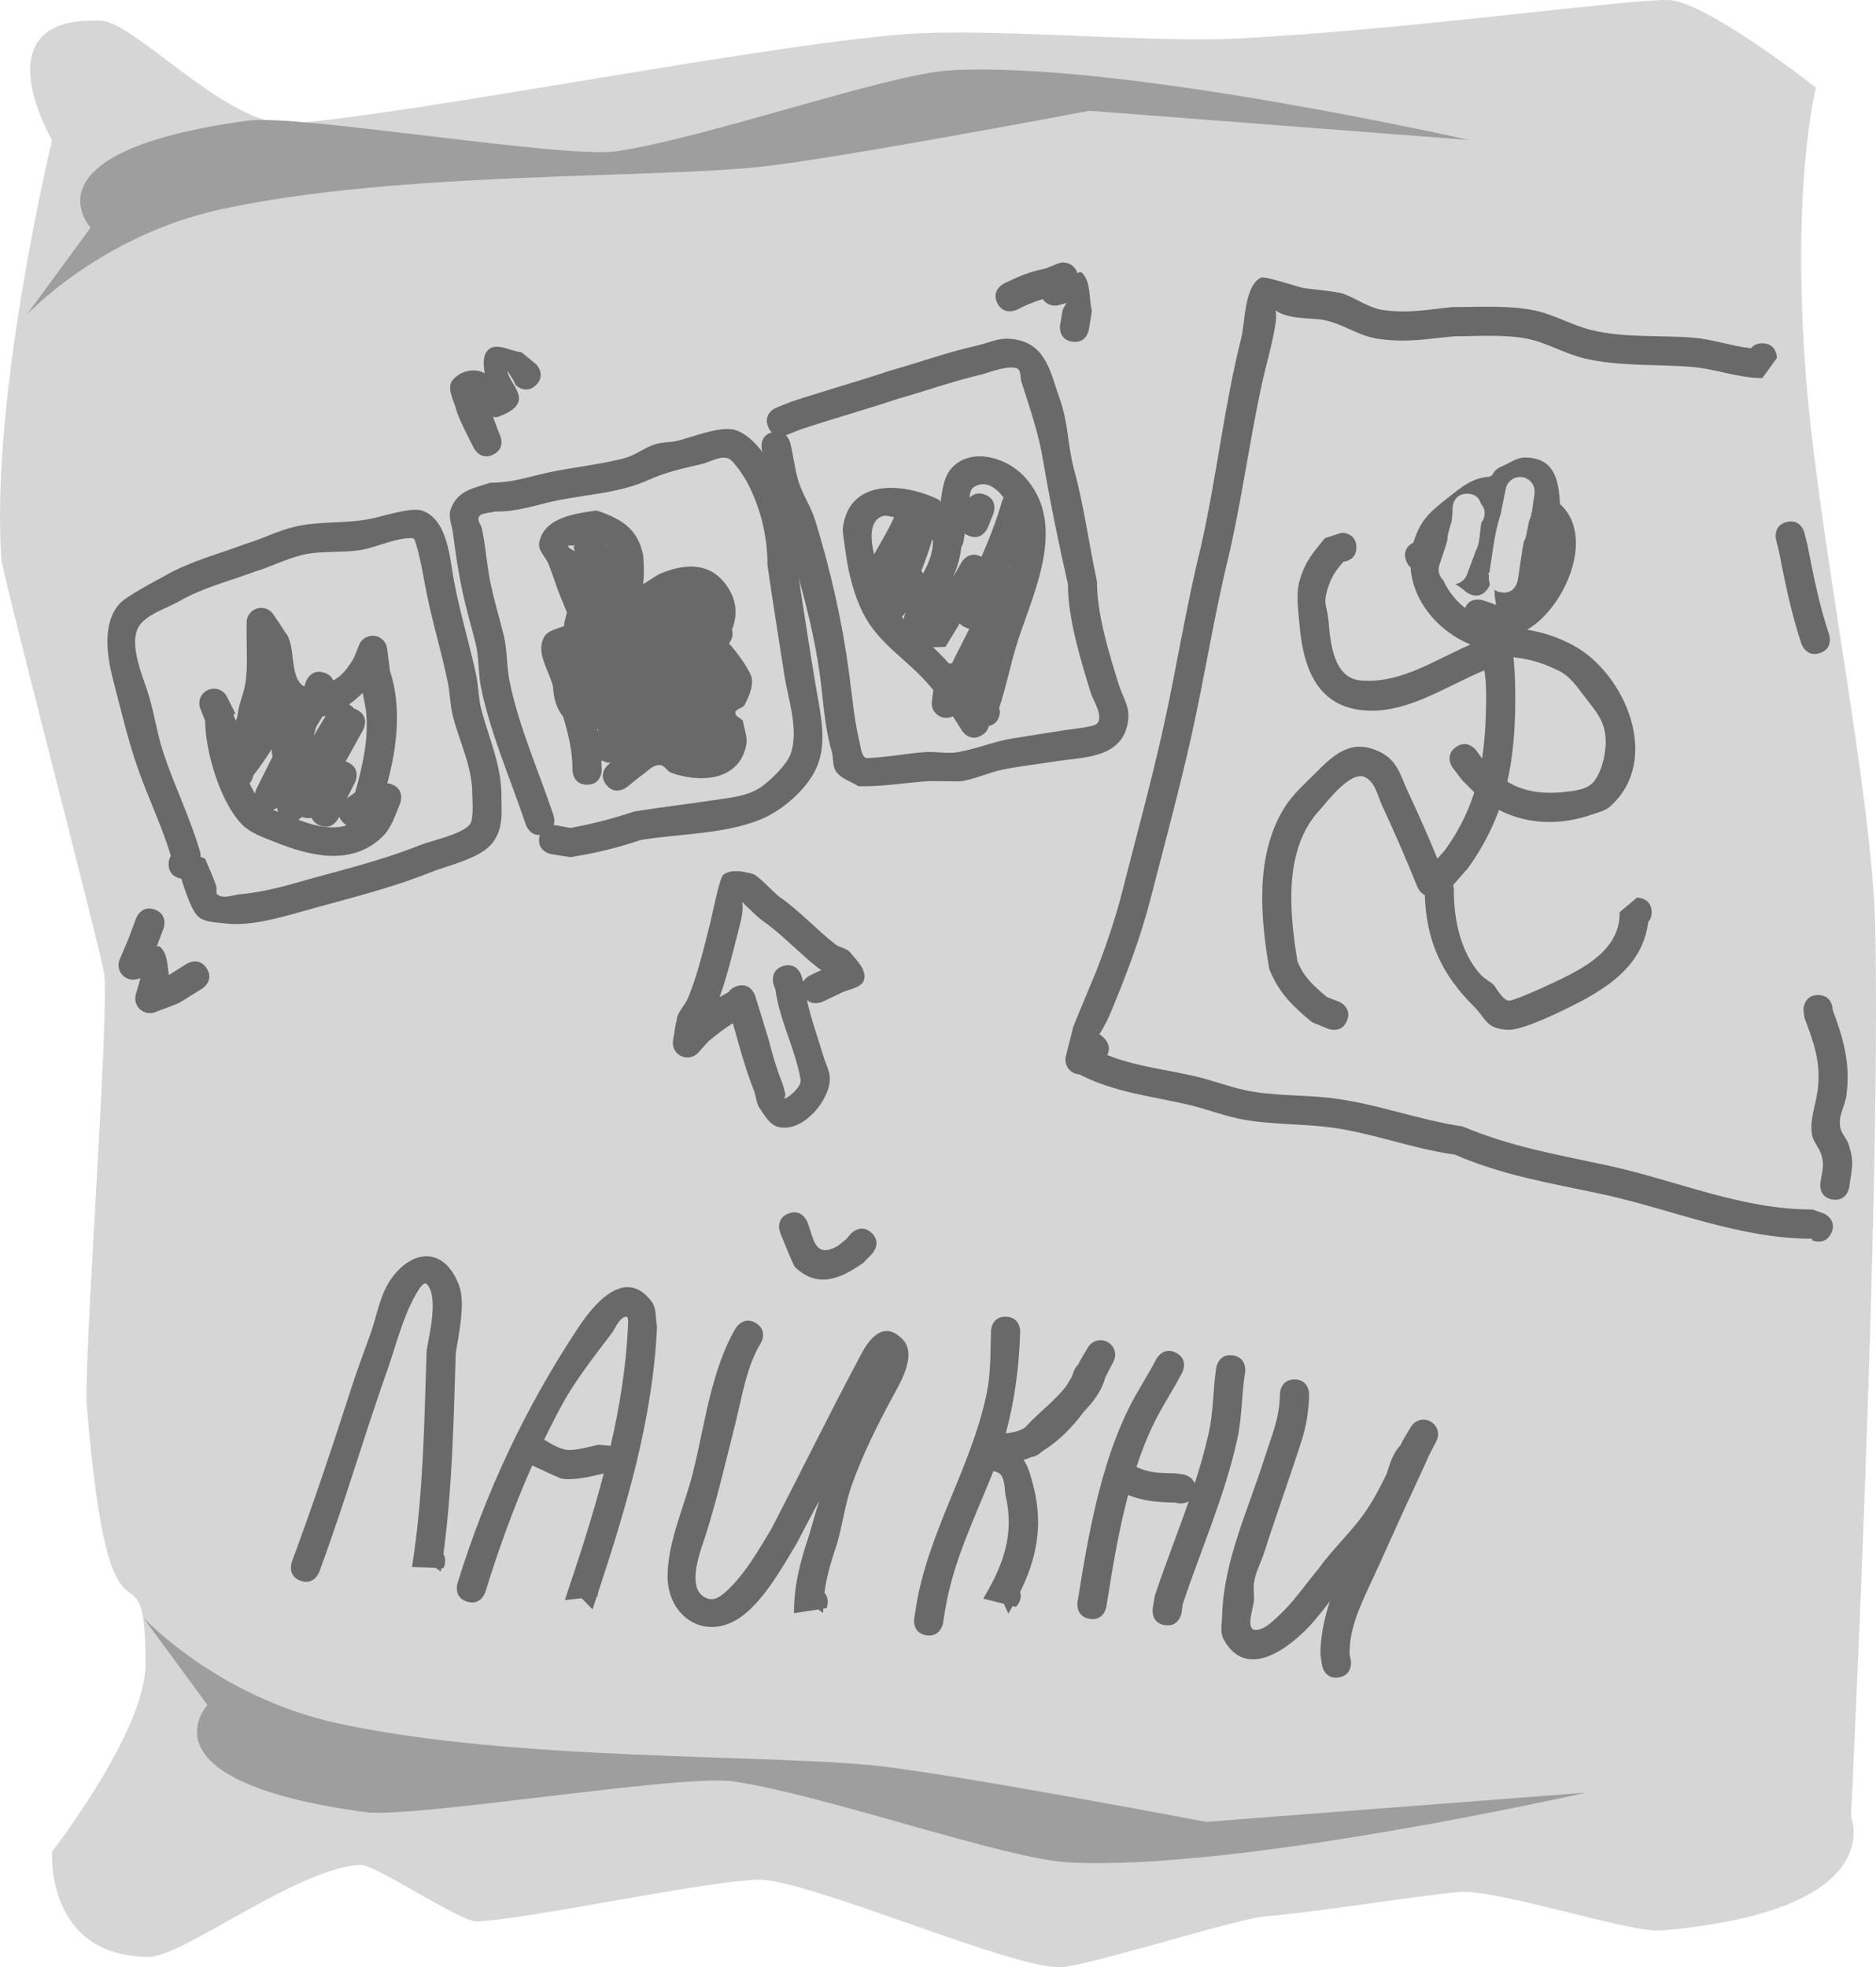 <?xml version="1.0" encoding="UTF-8"?>
<svg xmlns="http://www.w3.org/2000/svg" xmlns:xlink="http://www.w3.org/1999/xlink" version="1.1" width="321.2" height="336.779" viewBox="0,0,321.2,336.779">
  <g transform="translate(-79.4,-11.61)">
    <g stroke="none" stroke-miterlimit="10">
      <path d="M88.316,328.61c0,0 16,-20.599 16,-32.1c0,-24.148 -6.064,4.502 -10.049,-44.192c-0.595,-7.274 3.744,-65.158 3.013,-73.753c-0.237,-2.787 -17.452,-68.538 -17.642,-71.245c-1.946,-27.783 8.678,-71.709 8.678,-71.709c0,0 -12.603,-21.46 8.424,-20.447c5.868,0.283 21.733,18.213 32.251,17.572c19.887,-1.212 85.771,-14.424 107.916,-15.431c14.924,-0.678 40.541,1.62 54.15,0.914c29.893,-1.552 65.36,-6.608 73.859,-6.608c6.344,0 25.4,15 25.4,15c0,0 -4.304,16.557 -1.677,49.843c2.209,27.992 11.37,71.036 11.839,94.147c0.972,47.931 -4.162,152.01 -4.162,152.01c0,0 6.875,16.109 -32.521,19.497c-5.197,0.447 -28.007,-7.084 -34.502,-6.594c-5.418,0.408 -27.162,3.803 -33.243,4.176c-4.592,0.282 -30.282,8.516 -35.064,8.695c-8.428,0.316 -43.809,-15.345 -52.031,-14.981c-9.933,0.44 -39.344,6.83 -47.963,7.151c-2.724,0.102 -17.356,-9.792 -19.885,-9.681c-10.697,0.47 -30.352,15.737 -36.191,15.737c-17.793,0 -16.6,-18 -16.6,-18z" fill="#d6d6d6" stroke-width="0"></path>
      <path d="M114.916,303.51l-11,-15c0,0 12.576,13.591 33.196,18.104c30.259,6.621 74.382,5.225 93.094,7.372c14.129,1.621 55.71,9.524 55.71,9.524l65,-5c0,0 -60.016,13.579 -88.765,11.923c-10.777,-0.621 -41.279,-11.44 -57.095,-13.846c-8.902,-1.354 -54.713,6.391 -63.184,5.243c-39.111,-5.3 -26.957,-18.321 -26.957,-18.321z" fill="#9e9e9e" stroke-width="0"></path>
      <path d="M121.872,32.253c8.47,-1.148 54.282,6.597 63.184,5.243c15.815,-2.406 46.318,-13.225 57.095,-13.846c28.749,-1.656 88.765,11.923 88.765,11.923l-65,-5c0,0 -41.582,7.903 -55.71,9.524c-18.712,2.147 -62.834,0.751 -93.094,7.372c-20.621,4.512 -33.196,18.104 -33.196,18.104l11,-15c0,0 -12.154,-13.021 26.957,-18.321z" fill="#9e9e9e" stroke-width="0"></path>
      <path d="M110.428,162.023c-0.688,-0.106 -2.15,-0.556 -2.15,-2.467c0,-0.612 0.15,-1.074 0.376,-1.423c-1.616,-5.412 -4.18,-10.526 -5.967,-15.899c-1.489,-4.477 -2.663,-9.379 -3.855,-13.959c-1.029,-3.955 -2.065,-9.664 0.945,-13.21c1.186,-1.398 6.51,-4.12 7.843,-4.881c4.388,-2.504 9.096,-3.683 13.803,-5.449c2.799,-0.838 5.431,-2.211 8.267,-2.909c4.392,-1.081 9.02,-0.504 13.48,-1.461c1.794,-0.385 6.668,-1.954 8.452,-1.355c4.449,1.493 4.796,8.238 5.481,11.924c1.024,5.506 2.635,10.712 3.805,16.165c0.431,2.007 0.395,4.106 0.928,6.089c1.313,4.886 3.365,9.328 3.416,14.448c-0.022,2.877 0.429,5.708 -1.504,8.24c-2.083,2.73 -7.577,3.856 -10.555,5.047c-7.306,2.922 -14.655,4.617 -22.167,6.756c-3.972,1.131 -9.122,2.568 -13.303,1.999c-1.435,-0.195 -3.062,-0.155 -4.222,-1.021c-1.252,-0.934 -2.309,-4.317 -3.074,-6.633zM113.748,158.3l0.782,0.328c0.636,1.589 1.404,3.132 1.907,4.768c0.135,0.44 -0.165,1.086 0.2,1.365c1.046,0.799 2.637,0.049 3.948,-0.067c2.984,-0.264 6.181,-0.995 9.044,-1.816c7.361,-2.11 14.545,-3.732 21.702,-6.595c1.882,-0.753 7.108,-1.804 8.518,-3.536c0.737,-0.905 0.407,-4.804 0.404,-5.111c0.06,-4.606 -2.095,-8.81 -3.26,-13.209c-0.545,-2.057 -0.534,-4.228 -0.979,-6.309c-1.172,-5.479 -2.798,-10.725 -3.824,-16.26c-0.456,-2.463 -0.883,-4.944 -1.626,-7.336c-0.092,-0.296 -0.214,-0.742 -0.522,-0.767c-2.574,-0.208 -6.176,1.565 -8.812,2.002c-3.369,0.558 -6.964,0.065 -10.264,0.905c-2.722,0.693 -5.254,2.004 -7.945,2.813c-4.389,1.645 -8.82,2.706 -12.9,5.041c-2.154,1.233 -4.73,1.923 -6.462,3.702c-2.592,2.663 -0.019,8.683 0.907,11.462c1.2,3.599 1.66,7.375 2.858,10.96c1.897,5.675 4.576,11.061 6.233,16.801c0,0 0.106,0.37 0.089,0.861z" fill="#696969" stroke-width="0.5"></path>
      <g fill="#696969" stroke-width="0.5">
        <path d="M228.615,222.668c1.837,1.696 0.141,3.533 0.141,3.533l-1.534,1.591c-3.721,2.621 -7.734,4.55 -11.699,0.742c-0.342,-0.329 -2.231,-5.121 -2.546,-5.904c0,0 -0.934,-2.319 1.385,-3.253c2.319,-0.934 3.253,1.385 3.253,1.385c1.09,2.706 1.154,6.239 4.896,4.329c0.661,-0.337 1.182,-0.896 1.774,-1.343l0.798,-0.936c0,0 1.696,-1.837 3.533,-0.141z"></path>
        <g>
          <path d="M154.006,280.033l-4.069,-0.156c1.952,-12.179 2.092,-24.766 2.515,-37.102c0.402,-2.524 2.082,-9.042 0.059,-11.293c-0.582,-0.648 -1.494,1.008 -1.929,1.763c-2.191,3.8 -3.419,8.826 -4.866,12.925c-4.052,11.469 -7.441,23.177 -11.663,34.58c0,0 -0.869,2.344 -3.213,1.476c-2.344,-0.869 -1.476,-3.213 -1.476,-3.213c3.621,-9.769 6.959,-19.741 10.154,-29.663c0.999,-3.101 2.138,-6.155 3.254,-9.215c1.141,-3.13 1.652,-6.912 3.657,-9.673c3.794,-5.224 9.253,-5.286 11.631,1.398c1.039,2.921 -0.16,8.429 -0.629,11.393c-0.363,11.435 -0.582,23.057 -2.115,34.403c0.682,1.128 0.005,2.431 0.005,2.431l-0.353,-0.014c-0.03,0.197 -0.061,0.394 -0.092,0.591z"></path>
          <path d="M175.587,264.754c-0.265,-0.041 -3.091,-1.343 -5.064,-2.261c-3.129,7.049 -5.775,14.383 -8.022,21.668c0,0 -0.737,2.389 -3.126,1.652c-2.389,-0.737 -1.652,-3.126 -1.652,-3.126c4.84,-15.675 11.678,-30.196 20.672,-43.768c2.543,-3.837 7.942,-10.626 12.577,-4.476c0.87,1.154 0.616,2.825 0.924,4.237c-0.687,15.678 -5.201,30.737 -10.084,45.547c-0.038,0.412 -0.144,0.701 -0.144,0.701l-0.09,0.01c-0.242,0.732 -0.485,1.463 -0.728,2.194l-1.871,-1.905l-2.871,0.32c2.397,-7.141 4.762,-14.36 6.673,-21.681c-2.238,0.51 -4.984,1.232 -7.195,0.888zM176.453,259.829c1.149,0.188 4.195,-0.603 5.435,-0.888l2.058,0.195c1.528,-6.629 2.617,-13.344 2.959,-20.163c-0.024,-0.661 0.247,-2.099 -0.396,-1.945c-1.146,0.273 -1.804,2.057 -2.271,2.68c-2.862,3.819 -6.204,7.999 -8.51,12.215c-1.101,2.013 -2.154,4.068 -3.162,6.156c1.244,0.749 2.479,1.52 3.887,1.75z"></path>
          <path d="M219.482,287.148l-4.138,0.631c-0.024,-4.806 1.092,-8.886 2.603,-13.404c0.577,-1.983 1.142,-3.937 1.722,-5.867c-1.283,2.405 -2.555,4.819 -3.82,7.253c-2.418,4.04 -5.483,9.542 -9.272,12.434c-6.161,4.701 -13.047,0.348 -12.88,-7.037c0.131,-5.819 2.918,-11.788 4.326,-17.368c2.043,-8.093 3.081,-17.557 7.351,-24.816c0,0 1.281,-2.147 3.428,-0.866c2.147,1.281 0.866,3.428 0.866,3.428c-2.497,4.111 -3.2,9.161 -4.368,13.779c-1.6,6.326 -3.067,12.697 -5.016,18.928c-0.739,2.364 -3.473,8.859 -0.344,10.75c1.457,0.881 2.541,0.15 3.591,-0.763c3.197,-2.782 5.8,-7.284 7.951,-10.904c4.91,-9.451 9.608,-19.051 14.615,-28.457c0.951,-1.786 3.707,-8.213 7.846,-3.965c2.471,2.536 -0.278,7.219 -1.514,9.486c-2.686,4.929 -5.25,10.046 -7.151,15.346c-1.181,3.293 -1.588,6.76 -2.559,10.127c-0.969,2.901 -1.8,5.566 -2.171,8.432c1.02,1.096 0.365,2.635 0.365,2.635l-0.568,0.087c-0.004,0.239 -0.005,0.48 -0.003,0.724z"></path>
          <path d="M251.278,286.183l-3.527,-0.892c3.482,-5.837 5.382,-11.096 3.797,-17.766c-0.179,-0.753 -0.015,-3.057 -1.125,-3.725c-0.289,-0.174 -0.613,-0.267 -0.946,-0.338c-0.113,0.293 -0.229,0.587 -0.347,0.881c-3.16,7.869 -6.625,14.798 -7.968,23.255l-0.299,1.884c0,0 -0.392,2.469 -2.861,2.077c-2.469,-0.392 -2.077,-2.861 -2.077,-2.861l0.299,-1.884c2.044,-12.877 9.332,-23.689 12.053,-36.368c0.802,-3.736 0.673,-7.222 0.797,-11.007c0,0 0.083,-2.499 2.581,-2.416c2.499,0.083 2.416,2.581 2.416,2.581c-0.202,6.079 -0.932,11.748 -2.471,17.396c0.962,-0.136 1.869,-0.297 2.252,-0.462c0.337,-0.145 0.668,-0.307 0.993,-0.483c2.239,-2.499 4.967,-4.429 7.048,-7.067c0.35,-0.541 0.68,-1.089 0.992,-1.636c0.309,-0.79 0.536,-1.642 1.131,-2.152c0.1,-0.206 0.197,-0.411 0.291,-0.614l0.117,-0.079l-0.054,-0.032l1.286,-2.155c0.499,-0.882 1.509,-1.406 2.569,-1.238c1.364,0.216 2.294,1.497 2.077,2.861c-0.047,0.293 -0.142,0.566 -0.278,0.812l-1.363,2.624l-0.01,-0.005c-0.004,0.015 -0.008,0.031 -0.012,0.046c-0.594,2.271 -1.995,4.144 -3.657,5.854c-1.954,2.661 -4.317,5.06 -7.049,6.741l-0.667,0.546c0,0 -0.545,0.396 -1.274,0.493c-0.094,0.043 -0.188,0.085 -0.283,0.126c-0.29,0.126 -0.655,0.24 -1.066,0.341c0.797,1.143 1.229,2.633 1.769,4.835c1.607,6.545 0.417,12.171 -2.359,17.822c0.474,1.386 -0.702,2.526 -0.702,2.526l-0.558,-0.141c-0.241,0.428 -0.49,0.857 -0.747,1.287z"></path>
          <path d="M278.831,289.833c-2.469,-0.392 -2.077,-2.861 -2.077,-2.861l0.397,-2.284c1.816,-5.41 3.908,-10.674 5.767,-16.035c-0.809,0.457 -1.74,0.309 -1.74,0.309l-0.589,-0.119c-3.197,-0.055 -5.43,-0.265 -8.036,-1.289c-1.606,6.062 -2.653,12.365 -3.576,18.183l-0.15,0.942c0,0 -0.392,2.469 -2.861,2.077c-2.469,-0.392 -2.077,-2.861 -2.077,-2.861l0.15,-0.942c1.682,-10.596 3.824,-22.536 8.619,-32.239c1.407,-2.847 3.253,-5.607 4.728,-8.447c0,0 1.153,-2.218 3.371,-1.066c2.218,1.153 1.066,3.371 1.066,3.371c-1.47,2.83 -3.295,5.569 -4.706,8.402c-1.221,2.454 -2.257,5.072 -3.149,7.783c2.25,1.013 3.864,1.047 6.699,1.085l1.295,0.18c0,0 1.53,0.243 1.99,1.55c0.914,-2.823 1.738,-5.684 2.399,-8.618c0.832,-3.693 0.705,-7.489 1.294,-11.225c0,0 0.392,-2.469 2.861,-2.077c2.469,0.392 2.077,2.861 2.077,2.861c-0.615,3.846 -0.506,7.715 -1.352,11.53c-2.172,9.793 -6.203,18.801 -9.338,28.228l-0.201,1.483c0,0 -0.392,2.469 -2.861,2.077z"></path>
          <path d="M308.628,298.778c-2.466,0.409 -2.875,-2.057 -2.875,-2.057l-0.28,-1.877c0.008,-3.023 0.636,-6.066 1.618,-9.082c-0.932,1.199 -1.862,2.401 -2.862,3.544c-3.411,3.899 -11.266,10.446 -15.322,2.951c-0.66,-1.22 -0.293,-2.767 -0.254,-4.153c0.26,-9.234 4.472,-18.079 7.23,-26.801c1.265,-3.999 2.626,-6.893 2.661,-11.07c0,0 0.039,-2.5 2.538,-2.461c2.5,0.039 2.461,2.538 2.461,2.538c-0.056,2.628 -0.439,5.283 -1.24,7.787c-2.065,6.457 -4.369,12.804 -6.437,19.259c-0.554,1.729 -1.479,3.363 -1.755,5.157c-0.16,1.043 0.057,2.114 -0.026,3.167c-0.127,1.598 -2.077,6.444 1.745,4.551c0.759,-0.376 1.386,-0.979 2.012,-1.549c0.925,-0.843 1.812,-1.732 2.631,-2.678c1.643,-1.899 3.101,-3.953 4.716,-5.876c2.348,-3.28 5.383,-6.051 7.697,-9.294c1.572,-2.203 2.787,-4.536 3.935,-6.909c0.552,-1.795 1.109,-3.585 2.345,-4.875c0.151,-0.302 0.304,-0.604 0.46,-0.906l0.067,-0.045l-0.031,-0.018l1.286,-2.155c0.499,-0.882 1.509,-1.406 2.569,-1.238c1.364,0.216 2.294,1.497 2.077,2.861c-0.047,0.293 -0.142,0.566 -0.278,0.812l-1.333,2.566c-0.096,0.365 -3.32,7.284 -3.682,8.062c-2.019,4.345 -3.92,8.733 -5.941,13.072c-1.864,4.002 -3.983,8.265 -3.888,12.743l0.213,1.098c0,0 0.409,2.466 -2.057,2.875z"></path>
        </g>
      </g>
      <path d="M171.731,154.963c0.024,-0.142 0.054,-0.274 0.091,-0.398c-1.767,0.102 -2.38,-1.738 -2.38,-1.738c-2.582,-7.745 -6.091,-15.594 -7.699,-23.619c-0.496,-2.476 -0.307,-5.072 -0.927,-7.52c-0.815,-3.218 -1.762,-6.396 -2.422,-9.702c-0.591,-2.961 -1.065,-6.129 -1.443,-9.129c-0.169,-1.341 -0.842,-2.761 -0.392,-4.035c1.178,-3.332 4.009,-3.626 6.749,-4.566c3.258,-0.025 5.271,-0.616 8.381,-1.389c4.838,-1.203 9.886,-1.556 14.711,-2.842c1.832,-0.489 3.362,-1.803 5.173,-2.363c1.147,-0.355 2.388,-0.282 3.562,-0.536c2.511,-0.542 7.672,-2.742 10.236,-1.875c2.714,0.918 5.009,4.083 6.312,6.467c2.706,4.952 4.106,10.689 4.11,16.272c1.026,7.083 2.134,14.164 3.31,21.224c0.7,4.201 1.901,9.012 0.357,13.196c-1.503,4.07 -6.121,8.042 -10.023,9.572c-6.273,2.461 -13.739,2.354 -20.331,3.434c-4.087,1.373 -7.765,2.266 -12.047,2.935l-3.272,-0.511c0,0 -2.466,-0.411 -2.055,-2.877zM174.207,152.882c0.243,-0.001 0.401,0.026 0.401,0.026l2.45,0.443c3.851,-0.695 7.129,-1.558 10.841,-2.787c4.509,-0.762 9.052,-1.259 13.572,-1.952c2.792,-0.428 6.079,-0.654 8.457,-2.419c1.484,-1.101 4.182,-3.66 4.838,-5.511c1.454,-4.105 -0.448,-9.437 -1.078,-13.536c-0.964,-6.266 -1.998,-12.523 -2.884,-18.802c0.003,-4.955 -1.18,-9.816 -3.519,-14.245c-0.305,-0.577 -2.278,-3.718 -3.224,-4.023c-1.467,-0.473 -3.017,0.632 -4.518,0.98c-3.233,0.749 -6.073,1.35 -9.062,2.703c-5.525,2.499 -11.78,2.5 -17.588,3.96c-3.105,0.781 -5.534,1.501 -8.785,1.472c-0.96,0.302 -2.663,0.158 -2.788,1.156c-0.074,0.588 0.43,1.109 0.562,1.687c0.675,2.955 0.824,6.024 1.418,8.99c0.641,3.199 1.576,6.257 2.346,9.372c0.624,2.524 0.471,5.189 0.98,7.739c1.565,7.845 5.036,15.541 7.559,23.111c0,0 0.269,0.807 0.022,1.637z" fill="#696969" stroke-width="0.5"></path>
      <path d="M213.948,86.119c0.571,0.56 0.755,1.296 0.755,1.296c0.543,2.176 0.746,4.435 1.404,6.579c0.711,2.314 2.147,4.362 2.861,6.676c2.607,8.444 4.629,17.338 5.799,26.108c0.553,4.141 0.885,8.123 1.839,12.068c0.219,0.904 0.268,2.185 1.121,2.556c3.422,-0.117 6.737,-0.797 10.145,-1.04c1.821,-0.129 3.677,0.333 5.477,0.027c3.189,-0.542 6.292,-1.883 9.555,-2.387c3.021,-0.466 6.038,-0.969 9.06,-1.431c0.232,-0.035 4.276,-0.48 5.017,-0.91c1.674,-0.97 -0.501,-4.368 -0.814,-5.387c-1.753,-5.71 -3.902,-12.659 -3.921,-18.616c-1.587,-7.028 -3.081,-14.275 -4.272,-21.319c-0.817,-4.831 -2.241,-8.763 -3.696,-13.379c-0.205,-0.652 -0.049,-1.435 -0.425,-2.006c-0.836,-1.268 -5.766,0.62 -6.214,0.724c-4.989,1.16 -9.674,2.832 -14.593,4.241c-5.531,1.843 -11.054,3.366 -16.568,5.204l-2.316,0.927c0,0 -0.078,0.031 -0.212,0.068zM211.537,85.632c-0.241,-0.233 -0.457,-0.549 -0.627,-0.974c-0.928,-2.321 1.393,-3.25 1.393,-3.25l2.453,-0.98c5.6,-1.867 11.198,-3.414 16.81,-5.286c5.043,-1.436 9.85,-3.168 14.971,-4.342c2.84,-0.651 4.2,-1.669 7.221,-0.97c4.938,1.142 5.613,6 7.12,10.178c1.433,3.974 1.338,8.088 2.444,12.107c1.71,6.208 2.504,12.659 3.892,18.997c-0.019,5.634 2.045,12.227 3.708,17.623c0.778,2.522 2.166,3.928 1.502,6.986c-1.272,5.861 -7.964,5.502 -12.53,6.263c-2.974,0.496 -6.014,0.781 -8.962,1.412c-2.299,0.492 -4.464,1.547 -6.784,1.927c-0.854,0.14 -4.919,-0.048 -5.967,0.027c-4.031,0.29 -7.719,0.952 -11.79,0.868c-1.261,-0.811 -2.874,-1.241 -3.783,-2.433c-0.746,-0.977 -0.471,-2.416 -0.818,-3.594c-1.221,-4.15 -1.395,-8.369 -1.976,-12.728c-1.794,-13.461 -6.702,-25.825 -9.963,-38.838c0,0 -0.584,-2.335 1.685,-2.996z" fill="#696969" stroke-width="0.5"></path>
      <path d="M145.708,145.694c0.248,0.025 0.517,0.091 0.807,0.207c2.321,0.928 1.393,3.25 1.393,3.25c-0.731,1.812 -1.52,4.2 -2.938,5.608c-5.27,5.234 -12.525,3.403 -18.432,1.03c-1.836,-0.738 -4.169,-1.511 -5.608,-2.938c-3.821,-3.787 -6.393,-12.632 -6.409,-17.863l-0.799,-1.997c-0.129,-0.301 -0.2,-0.633 -0.2,-0.981c0,-1.381 1.119,-2.5 2.5,-2.5c0.998,0 1.859,0.585 2.26,1.43l1.406,2.813l-0.372,0.186l0.114,-0.018c0,0.099 0.002,0.2 0.004,0.303c0.119,0.221 0.225,0.45 0.316,0.686c0.052,0.137 0.19,-0.235 0.226,-0.377c0.152,-0.602 0.184,-1.23 0.333,-1.832c0.263,-1.06 0.654,-2.086 0.903,-3.149c0.657,-2.806 0.416,-5.655 0.416,-8.51v-2.861c0,-1.381 1.119,-2.5 2.5,-2.5c0.882,0 1.657,0.456 2.102,1.146l1.886,2.829l-0.041,0.027c0.058,0.065 0.116,0.13 0.173,0.196c1.859,2.16 0.643,7.437 3.009,9.111c0.404,0.286 0.99,0.085 1.483,0.044c3.799,-0.32 5.328,-1.553 7.242,-4.766l0.877,-2.192c0.355,-0.949 1.27,-1.626 2.343,-1.626c1.287,0 2.347,0.973 2.485,2.223l0.47,3.76c2.023,6.046 1.261,13.034 -0.449,19.261zM138.76,152.899c-0.286,-0.154 -0.572,-0.388 -0.847,-0.731c-1.562,-1.952 0.39,-3.514 0.39,-3.514l1.895,-1.385c1.223,-4.294 2.261,-8.712 1.94,-13.197c-0.105,-1.459 -0.447,-2.703 -0.641,-3.844c-3.457,3.443 -8.436,5.911 -13.052,2.894c-1.091,-0.713 -1.806,-1.807 -2.316,-3.044c-0.228,1.355 -0.559,2.715 -1.041,4.101c-0.459,1.321 -0.464,3.039 -1.574,3.89c-1.031,0.79 -2.217,1.358 -3.366,1.577c0.809,3.688 2.284,7.601 4.32,9.669c0.621,0.631 3.268,1.568 3.929,1.831c3.05,1.214 7.014,2.852 10.364,1.753z" fill="#696969" stroke-width="0.5"></path>
      <path d="M134.112,152.904c-0.755,-0.324 -1.156,-0.789 -1.354,-1.269c-0.161,0.026 -0.335,0.04 -0.523,0.04c-0.456,0 -0.828,-0.083 -1.133,-0.219c-0.532,0.546 -1.48,1.115 -2.846,0.432c-1.056,-0.528 -1.364,-1.305 -1.395,-1.979c-0.557,0.379 -1.364,0.599 -2.42,0.071c-2.236,-1.118 -1.118,-3.354 -1.118,-3.354l0.954,-1.907c0.157,-0.313 0.977,-1.955 1.807,-3.614c-0.175,-0.483 -0.171,-0.967 -0.14,-1.273c-1,1.582 -2.07,3.11 -3.179,4.546c-0.133,0.719 -0.626,2.052 -2.451,2.052c-2.5,0 -2.5,-2.5 -2.5,-2.5l0.548,-2.039c2.876,-3.568 5.579,-7.982 7.26,-12.241c0,0 0.928,-2.321 3.25,-1.393c2.321,0.928 1.393,3.25 1.393,3.25c-0.16,0.397 -0.328,0.793 -0.502,1.19c0.789,-1.271 1.439,-2.602 2.007,-4.339c0,0 0.791,-2.372 3.162,-1.581c2.372,0.791 1.581,3.162 1.581,3.162c-0.808,2.387 -1.762,4.217 -2.948,6.035l-0.462,1.618c0.897,-1.492 1.807,-2.981 2.71,-4.485c0,0 1.286,-2.144 3.43,-0.857c0.336,0.202 0.588,0.425 0.774,0.657c0.186,0.059 0.381,0.142 0.585,0.255c2.185,1.214 0.971,3.4 0.971,3.4c-1.001,1.801 -1.995,3.606 -2.991,5.409c0.158,0.049 0.323,0.115 0.494,0.2c2.236,1.118 1.118,3.354 1.118,3.354c-0.466,0.932 -0.932,1.863 -1.399,2.795l-1.401,3.271c0,0 -0.985,2.298 -3.283,1.313z" fill="#696969" stroke-width="0.5"></path>
      <path d="M177.598,105.281l0.223,-0.377c-0.113,0.035 -0.227,0.07 -0.34,0.105c-0.259,0.079 -0.894,-0.129 -0.802,0.126c0.165,0.458 0.831,0.552 1.142,0.92c-0.059,-0.271 -0.124,-0.536 -0.222,-0.774zM181.757,136.712c0.023,-0.09 0.052,-0.178 0.086,-0.266c-0.069,0.013 -0.139,0.024 -0.21,0.035c0.002,0.018 0.003,0.037 0.006,0.055c0.01,0.085 0.053,0.141 0.119,0.176zM182.419,143.453c0,0 0,2.5 -2.5,2.5c-2.5,0 -2.5,-2.5 -2.5,-2.5c0.025,-3.065 -0.69,-6.16 -1.616,-9.194c-1.149,-1.372 -1.65,-3.218 -1.721,-5.191c-0.116,-0.341 -0.23,-0.681 -0.343,-1.018c-0.722,-2.168 -2.459,-4.837 -1.244,-7.28c0.598,-1.203 2.238,-1.484 3.502,-1.994c-0.01,-0.42 0.067,-0.724 0.067,-0.724c0.135,-0.539 0.268,-1.078 0.399,-1.617c-0.421,-1.014 -0.841,-2.028 -1.249,-3.047c-0.675,-1.688 -1.193,-3.437 -1.857,-5.129c-0.497,-1.265 -1.888,-2.397 -1.641,-3.734c0.823,-4.455 6.533,-5.028 9.829,-5.525c4.128,1.406 7.077,3.018 7.981,7.742c0.011,0.056 0.254,2.826 -0.009,4.882c0.208,-0.139 0.402,-0.26 0.559,-0.354c0.889,-0.531 1.713,-1.197 2.675,-1.58c4.19,-1.67 8.411,-1.78 11.188,2.348c1.557,2.314 1.81,4.772 0.791,7.354c0.064,0.222 0.099,0.456 0.099,0.698c0,0.501 -0.147,0.967 -0.4,1.358l-0.222,0.356c0.027,0.019 0.052,0.04 0.075,0.063c1.019,1.011 3.766,4.734 3.871,6.057c0.118,1.496 -0.57,2.987 -1.243,4.329c-0.315,0.627 -1.525,0.661 -1.609,1.357c-0.074,0.617 0.855,0.902 1.282,1.353c0.196,1.397 0.856,2.806 0.587,4.191c-1.222,6.284 -8.136,6.486 -12.857,4.741c-0.691,-0.255 -1.066,-1.171 -1.793,-1.291c-0.084,-0.014 -0.168,-0.021 -0.25,-0.022c-0.12,0.021 -0.243,0.033 -0.369,0.036c-1.053,0.217 -1.957,1.351 -2.926,1.938l-2.25,1.807c0,0 -1.952,1.562 -3.514,-0.39c-1.562,-1.952 0.39,-3.514 0.39,-3.514l0.336,-0.268c-0.402,0.026 -0.861,-0.062 -1.375,-0.339c-0.069,-0.007 -0.138,-0.014 -0.207,-0.022c0.037,0.541 0.059,1.084 0.062,1.627zM183.393,105.241c-0.077,-0.08 -0.16,-0.159 -0.249,-0.235c-0.01,0.018 -0.02,0.035 -0.031,0.053z" fill="#696969" stroke-width="0.5"></path>
      <path d="M245.27,103.336c-0.266,-0.107 -0.49,-0.231 -0.677,-0.369l-0.213,1.279c-0.055,0.372 -0.192,0.717 -0.392,1.016c-0.168,1.857 -0.714,3.524 -1.453,5.215c0.5,-0.864 0.998,-1.729 1.493,-2.597c0,0 1.237,-2.164 3.401,-0.936c1.347,-3.079 2.581,-6.191 3.518,-9.478c0,0 0.085,-0.297 0.299,-0.652c-1.381,-1.837 -3.199,-3.018 -5.072,-1.839c-0.588,0.37 -0.721,1.081 -0.76,1.848c0.509,-0.538 1.37,-1.032 2.666,-0.514c2.321,0.928 1.393,3.25 1.393,3.25l-0.954,2.384c0,0 -0.928,2.321 -3.25,1.393zM242.394,125.165c0.952,-1.969 1.987,-3.933 2.977,-5.914c-0.215,-0.042 -0.444,-0.115 -0.687,-0.226c-0.43,-0.196 -0.742,-0.436 -0.964,-0.697c-0.803,1.344 -1.613,2.684 -2.433,4.019l-2.121,0.081c0.391,0.37 0.782,0.748 1.171,1.138c0.529,0.531 1.052,1.088 1.568,1.667c0.154,-0.039 0.318,-0.064 0.489,-0.068zM241.43,134.509c-1.381,0 -2.5,-1.119 -2.5,-2.5c0,-0.119 0.008,-0.235 0.024,-0.349l0.241,-1.927c-0.778,-0.935 -1.581,-1.823 -2.394,-2.632c-2.852,-2.841 -6.042,-5.067 -8.391,-8.447c-1.964,-2.826 -2.957,-6.135 -3.724,-9.46c-0.22,-0.954 -1.06,-6.5 -0.997,-7.046c1.026,-8.924 10.801,-7.796 16.452,-4.984c0.097,0.118 0.195,0.236 0.292,0.355c0.401,-2.423 0.549,-5.064 2.928,-6.676c3.625,-2.456 8.805,-0.462 11.396,2.329c7.35,7.916 1.917,19.131 -0.947,27.726c-1.314,3.942 -2.033,7.974 -3.332,11.903l0.128,0.64c0,0 0,2.094 -1.916,2.449c-0.099,0.551 -0.424,1.133 -1.205,1.602c-2.144,1.286 -3.43,-0.858 -3.43,-0.858c-0.467,-0.784 -0.972,-1.585 -1.507,-2.387c-0.336,0.168 -0.716,0.263 -1.118,0.263zM252.3,108.264c-0.052,0.122 -0.105,0.243 -0.157,0.364c0.021,0.006 0.041,0.012 0.061,0.018c0.032,-0.127 0.065,-0.255 0.097,-0.383zM234.342,116.772l0.135,-0.361l-0.636,0.818c0.106,0.124 0.214,0.247 0.323,0.369c0.012,-0.291 0.074,-0.569 0.177,-0.825zM237.141,109.367c0.13,0.134 0.235,0.274 0.32,0.415c0.96,-1.824 1.742,-3.646 1.658,-5.695l-0.085,-0.142c-0.564,1.866 -1.189,3.655 -1.893,5.421zM230.466,99.987c-2.203,0.764 -2.049,3.757 -1.412,6.54c1.189,-2.11 2.447,-4.176 3.43,-6.383c-0.683,-0.101 -1.38,-0.378 -2.018,-0.157z" fill="#696969" stroke-width="0.5"></path>
      <path d="M392.916,222.772c-1.118,2.236 -3.354,1.118 -3.354,1.118l0.164,-0.213c-12.744,0 -23.992,-5.053 -36.284,-7.684c-8.606,-1.842 -16.786,-3.16 -24.949,-6.714c-7.307,-1.001 -14.263,-3.787 -21.589,-4.697c-5.07,-0.63 -10.494,-0.421 -15.482,-1.471c-2.888,-0.608 -5.728,-1.724 -8.604,-2.389c-6.245,-1.444 -12.365,-2.077 -18.186,-4.965c0,0 -0.142,-0.071 -0.337,-0.213c-1.37,-0.013 -2.476,-1.127 -2.476,-2.5c0,-0.229 0.031,-0.45 0.088,-0.661l1.199,-4.796l0.021,0.005c0.009,-0.06 0.019,-0.12 0.03,-0.18c0.034,-0.198 3.746,-9.047 3.87,-9.366c1.792,-4.598 3.343,-9.174 4.56,-13.953c2.357,-9.258 4.909,-18.543 6.983,-27.864c2.285,-10.274 3.883,-20.699 6.419,-30.918c2.709,-11.912 3.974,-24.078 6.948,-35.905c0.658,-2.619 0.491,-8.829 3.346,-10.266c0.654,-0.329 6.168,1.551 7.207,1.756c1.244,0.245 5.628,0.547 6.949,1.026c2.294,0.832 4.36,2.435 6.777,2.77c4.318,0.599 7.547,-0.074 11.875,-0.506c4.548,-0.004 9.263,-0.335 13.761,0.511c3.348,0.63 6.535,2.528 9.854,3.374c5.663,1.445 11.939,0.869 17.723,1.365c3.413,0.293 6.447,1.443 9.777,1.796c0.362,-0.467 0.958,-0.851 1.938,-0.851c2.5,0 2.5,2.5 2.5,2.5l-2.5,3.454c-4.283,-0.012 -7.947,-1.58 -12.127,-1.916c-6.067,-0.488 -12.562,-0.032 -18.516,-1.496c-3.291,-0.809 -6.448,-2.733 -9.75,-3.35c-4.032,-0.753 -8.333,-0.391 -12.41,-0.394c-4.68,0.47 -8.169,1.124 -12.92,0.448c-3.669,-0.522 -6.329,-2.83 -9.976,-3.332c-1.37,-0.189 -5.963,-0.092 -7.614,-1.562c0.087,0.762 0.078,1.541 -0.04,2.296c-0.545,3.505 -1.664,7.159 -2.412,10.653c-2.048,9.556 -3.348,19.214 -5.524,28.785c-2.534,10.199 -4.124,20.605 -6.406,30.859c-2.084,9.367 -4.64,18.701 -7.016,28.002c-1.688,6.611 -4.075,12.898 -6.687,19.197c-0.594,1.432 -1.274,2.887 -2.149,4.184l0.361,0.09l-0.028,0.113c0.246,0.152 0.491,0.367 0.727,0.662c0.851,1.064 0.659,2.011 0.307,2.654c4.817,1.93 9.915,2.455 15.004,3.627c2.867,0.661 5.689,1.751 8.562,2.379c4.805,1.05 10.142,0.775 15.036,1.39c7.556,0.95 14.754,3.725 22.279,4.839c8.122,3.432 16.11,4.808 24.642,6.638c11.917,2.556 22.902,7.574 35.241,7.574l2.072,0.741c0,0 2.236,1.118 1.118,3.354z" fill="#696969" stroke-width="0.5"></path>
      <path d="M390.68,181.961c2.5,0 2.5,2.5 2.5,2.5l-0.159,-0.401c1.928,5.143 3.255,9.413 2.519,15.053c-0.271,2.08 -1.562,3.596 -0.996,5.755c0.253,0.966 1.075,1.71 1.375,2.662c1.02,3.239 0.54,4.042 0.097,7.325c0,0 -0.354,2.475 -2.828,2.121c-2.475,-0.354 -2.121,-2.828 -2.121,-2.828c0.316,-2.065 0.792,-3.119 0.097,-5.072c-0.38,-1.068 -1.254,-1.95 -1.486,-3.06c-0.522,-2.497 0.566,-5.07 0.911,-7.597c0.658,-4.821 -0.602,-8.213 -2.249,-12.604l-0.159,-1.355c0,0 0,-2.5 2.5,-2.5z" fill="#696969" stroke-width="0.5"></path>
      <path d="M385.305,100.974c2.425,-0.606 3.032,1.819 3.032,1.819l0.504,2.029c1.059,5.354 2.017,10.285 3.734,15.43c0,0 0.791,2.372 -1.581,3.162c-2.372,0.791 -3.162,-1.581 -3.162,-1.581c-1.779,-5.344 -2.797,-10.491 -3.895,-16.041l-0.45,-1.786c0,0 -0.606,-2.425 1.819,-3.032z" fill="#696969" stroke-width="0.5"></path>
      <path d="M362.185,167.772c0,0.788 -0.249,1.328 -0.589,1.698c-1.019,8.421 -8.722,12.379 -16.118,15.829c-1.716,0.8 -5.979,2.694 -7.855,2.613c-3.861,-0.167 -3.696,-1.848 -5.932,-4.067c-5.524,-5.482 -8.092,-11.285 -8.343,-18.994c-0.888,-0.439 -1.27,-1.396 -1.27,-1.396c-1.917,-4.795 -3.985,-9.502 -6.146,-14.182c-0.71,-1.537 -1.018,-3.568 -2.665,-4.538c-2.516,-1.482 -6.726,4.258 -7.986,5.63c-6.196,6.748 -5.083,17.494 -3.747,25.792c1.077,2.762 2.833,4.265 5.072,6.156l2.032,0.78c0,0 2.321,0.928 1.393,3.25c-0.928,2.321 -3.25,1.393 -3.25,1.393l-2.736,-1.128c-3.412,-2.816 -5.654,-4.984 -7.326,-9.103c-1.541,-9 -2.459,-19.649 2.686,-27.77c1.328,-2.096 3.384,-3.947 5.106,-5.666c3.152,-3.145 6.092,-6.094 10.992,-3.806c3.232,1.509 3.644,4.103 4.965,6.906c1.779,3.776 3.451,7.593 5.043,11.452l1.321,-1.506c5.349,-7.465 6.747,-14.685 6.984,-23.774c0.119,-4.562 0.085,-7.541 -1.624,-11.226c-0.611,0.009 -1.091,-0.183 -1.091,-0.183c-5.392,-2.232 -9.83,-7.358 -10.182,-13.181c-0.322,-0.26 -0.606,-0.649 -0.798,-1.224c-0.614,-1.842 0.679,-2.73 1.288,-3.035c0.043,-0.145 0.088,-0.29 0.137,-0.436c1.236,-3.708 2.816,-4.882 5.974,-7.394c2.163,-1.721 4.157,-3.319 6.901,-3.425c0.141,-0.098 0.293,-0.182 0.454,-0.25c0.385,-0.982 1.416,-1.423 1.416,-1.423c1.431,-0.544 2.762,-1.664 4.292,-1.632c4.574,0.094 5.556,3.21 5.864,7.128c0.022,0.277 0.036,0.556 0.042,0.837c0.605,0.559 1.116,1.161 1.496,1.803c3.623,6.115 -1.335,16.303 -7.011,19.653c-1.125,0.664 -2.464,0.848 -3.729,1.196c0.402,0.683 0.76,1.385 0.99,2.141c0.641,2.111 0.638,8.517 0.581,10.779c-0.255,10.222 -2.065,18.349 -8.063,26.751l-2.559,2.926c0.138,0.449 0.138,0.811 0.138,0.811c-0.058,4.92 1.111,10.701 4.588,14.523c0.661,0.726 1.618,1.132 2.309,1.829c0.158,0.159 1.52,2.725 2.651,2.609c0.885,-0.091 5.075,-1.959 5.496,-2.155c5.699,-2.661 13.469,-5.809 13.334,-12.991l2.977,-2.5c0,0 2.5,0 2.5,2.5zM339.22,101.064c0.033,-0.012 0.067,-0.023 0.1,-0.034l-0.007,-0.015l1.715,-0.857c-0.948,-0.483 -2.005,-0.884 -3.007,-1.197l-0.14,1.538l-0.037,-0.003c-0.002,0.102 -0.005,0.205 -0.01,0.308c-0.019,0.393 -0.078,0.797 -0.171,1.209c0.9,-0.549 1.554,-0.947 1.558,-0.948zM335.276,113.289l0.057,-0.008c-0.035,-0.212 -0.057,-0.426 -0.064,-0.643c-0.029,-0.857 0.614,-2.456 1.445,-4.159c-0.472,0.272 -0.963,0.557 -1.475,0.869l-1.067,0.393c0.415,0.636 0.752,1.672 -0.19,2.85c-1.562,1.952 -3.514,0.39 -3.514,0.39c-1.049,-0.98 -2.668,-1.586 -3.147,-2.939c-0.239,-0.676 -0.344,-1.382 -0.343,-2.105c-0.381,0.109 -0.769,0.225 -1.17,0.35c0.257,2.803 2.148,5.599 4.426,7.409c0.873,-2.047 3.063,-1.317 3.063,-1.317l1.43,0.477c0.273,0.109 0.546,0.218 0.82,0.327zM328.675,102.166c-0.125,0.108 -0.248,0.218 -0.369,0.33c0.075,-0.015 0.15,-0.03 0.225,-0.044c0.047,-0.095 0.095,-0.191 0.144,-0.285z" fill="#696969" stroke-width="0.5"></path>
      <path d="M311.641,105.306c0,2.02 -1.633,2.408 -2.259,2.482c-1.131,1.363 -1.964,2.4 -2.616,4.441c-0.936,2.93 -0.136,2.947 0.099,5.745c0.306,3.651 0.85,9.715 5.485,10.128c7.185,0.64 13.34,-3.969 19.705,-6.521c0,0 0.588,-0.235 1.291,-0.173c0.072,-2.39 2.498,-2.39 2.498,-2.39c4.625,0.024 8.83,0.861 12.986,3.113c8.789,4.763 15.195,19.604 6.232,27.555c-0.857,0.761 -2.069,0.998 -3.151,1.378c-7.157,2.515 -14.79,1.323 -20.219,-3.936c-0.636,-0.636 -1.272,-1.272 -1.907,-1.907l-1.663,-2.175c0,0 -1.5,-2 0.5,-3.5c2,-1.5 3.5,0.5 3.5,0.5l1.198,1.64c0.636,0.636 1.272,1.272 1.907,1.907c3.211,3.364 7.628,4.131 12.191,3.583c1.555,-0.187 3.325,-0.33 4.494,-1.373c1.626,-1.451 2.415,-5.054 2.413,-7.089c-0.004,-3.73 -1.707,-5.299 -3.82,-8.104c-1.154,-1.532 -2.35,-3.206 -4.057,-4.082c-3.49,-1.791 -6.76,-2.532 -10.604,-2.509c0,0 -0.126,0 -0.321,-0.028c0.021,1.58 -1.612,2.234 -1.612,2.234c-6.988,2.788 -14.28,8.224 -22.256,6.83c-7.365,-1.287 -9.237,-8.189 -9.774,-14.667c-0.209,-2.527 -0.647,-5.183 0.099,-7.606c1.028,-3.34 2.279,-4.544 4.255,-7.036l2.906,-0.938c0,0 2.5,0 2.5,2.5z" fill="#696969" stroke-width="0.5"></path>
      <path d="M327.208,104.082c0.007,-1.054 0.411,-2.096 0.715,-3.141c0.117,-0.766 0.184,-1.537 0.176,-2.31c0,0 0,-2.5 2.5,-2.5c1.617,0 2.188,1.046 2.39,1.785c1.131,1.171 0.323,2.787 0.323,2.787l-0.261,0.326c-0.334,1.655 -0.196,3.481 -1.001,4.964c-0.032,0.06 -0.066,0.119 -0.099,0.178l0.036,0.014l-1.41,3.76c-0.34,0.976 -1.269,1.677 -2.361,1.677c-1.381,0 -2.5,-1.119 -2.5,-2.5c0,-0.297 0.052,-0.582 0.147,-0.846l0.927,-2.781c0.143,-0.468 0.285,-0.939 0.42,-1.413z" fill="#d6d6d6" stroke-width="0.5"></path>
      <path d="M340.306,104.319c-0.426,2.183 -0.67,4.407 -1.042,6.644c0,0 -0.411,2.466 -2.877,2.055c-2.466,-0.411 -2.055,-2.877 -2.055,-2.877c0.592,-3.553 0.87,-7.107 2.004,-10.503l0.863,-4.313c0.21,-1.168 1.232,-2.055 2.461,-2.055c1.381,0 2.5,1.119 2.5,2.5c0,0.135 -0.011,0.267 -0.031,0.396l-0.471,3.295l-0.133,-0.019l0.073,0.311c-0.149,0.374 -0.286,0.751 -0.411,1.129l-0.029,0.147l-0.477,2.384c0,0 -0.088,0.438 -0.374,0.906z" fill="#d6d6d6" stroke-width="0.5"></path>
      <path d="M218.106,178.584l1.941,-0.912c-0.217,-0.111 -0.422,-0.236 -0.597,-0.373c-3.285,-2.561 -6.008,-5.615 -9.395,-7.999c-0.841,-0.592 -1.559,-1.343 -2.31,-2.046c-0.43,-0.404 -0.887,-0.791 -1.257,-1.249c0.249,1.585 -0.242,3.292 -0.645,4.86c-0.951,3.694 -1.916,7.769 -3.235,11.46c0.49,-0.296 0.998,-0.583 1.533,-0.862c0.256,-0.422 0.695,-0.806 1.43,-1.033c2.389,-0.737 3.126,1.652 3.126,1.652c0.333,1.08 2.266,7.339 2.287,7.423c0.595,2.364 1.263,4.72 2.154,6.989c0.313,0.796 0.547,1.625 0.719,2.463c0.049,0.239 -0.291,0.815 -0.063,0.729c0.853,-0.321 2.875,-2.103 2.682,-3.238c-0.891,-5.228 -3.569,-10.036 -4.304,-15.37l-0.333,-0.964c0,0 -0.737,-2.389 1.652,-3.126c2.389,-0.737 3.126,1.652 3.126,1.652l0.3,1.041c0.431,-0.739 1.188,-1.096 1.188,-1.096zM200.712,189.865l-1.728,1.927c-0.296,0.342 -0.688,0.607 -1.151,0.75c-1.319,0.407 -2.719,-0.332 -3.126,-1.652c-0.124,-0.401 -0.142,-0.81 -0.069,-1.196l0.515,-3.106l0.062,0.01c0.008,-0.133 0.02,-0.267 0.036,-0.4c0.165,-1.39 1.404,-2.432 1.944,-3.723c1.665,-3.976 2.732,-8.692 3.811,-12.869c0.294,-1.137 1.58,-7.765 2.243,-8.25c1.369,-1 3.451,-0.571 5.085,-0.118c0.908,0.252 3.581,3.263 4.581,3.958c3.469,2.411 6.214,5.527 9.55,8.112c0.738,0.572 1.876,0.602 2.467,1.324c1.106,1.355 2.848,2.961 2.417,4.656c-0.4,1.576 -2.814,1.63 -4.221,2.445l-2.886,1.37c0,0 -1.553,0.733 -2.692,-0.303c0.707,3.273 1.881,6.412 2.832,9.646c0.377,1.281 1.094,2.518 1.094,3.854c0.001,3.618 -4.502,9.184 -8.738,8.27c-1.511,-0.326 -2.423,-1.986 -3.292,-3.265c-0.591,-0.87 -0.58,-2.027 -0.968,-3.005c-1.49,-3.754 -2.502,-7.628 -3.607,-11.519c-1.459,0.906 -2.718,1.923 -4.159,3.08z" fill="#696969" stroke-width="0.5"></path>
      <path d="M171.196,77.511c-1.768,1.768 -3.536,-0 -3.536,-0l-0.349,-0.794c-0.346,-0.483 -1.187,-2.022 -1.038,-1.448c0.668,2.563 4.878,5.297 -1.516,7.676c-0.329,0.122 -0.65,0.113 -0.964,0.014c0.533,1.307 0.943,2.607 1.195,3.11c0,0 1.118,2.236 -1.118,3.354c-2.236,1.118 -3.354,-1.118 -3.354,-1.118c-0.641,-1.283 -2.65,-5.161 -2.962,-6.428c-0.418,-1.7 -1.785,-3.883 -0.645,-5.211c1.504,-1.752 3.998,-2.063 5.484,-1.121c-0.236,-1.554 -0.389,-3.15 0.653,-4.095c1.396,-1.268 3.759,0.306 5.638,0.459l2.511,2.067c0,0 1.768,1.768 -0,3.536z" fill="#696969" stroke-width="0.5"></path>
      <path d="M262.954,70.103c-2.466,-0.411 -2.055,-2.877 -2.055,-2.877l0.444,-2.518c0.107,-0.364 0.438,-0.823 0.651,-1.232l-1.225,0.35c-0.235,0.073 -0.484,0.112 -0.742,0.112c-0.869,0 -1.635,-0.444 -2.083,-1.117c-1.531,0.438 -3.013,1.086 -4.428,1.807c0,0 -2.236,1.118 -3.354,-1.118c-1.118,-2.236 1.118,-3.354 1.118,-3.354c2.241,-1.104 4.591,-2.111 7.051,-2.544l2.146,-0.858c0.301,-0.129 0.633,-0.2 0.981,-0.2c1.148,0 2.116,0.774 2.409,1.829c0.335,-0.206 0.642,-0.258 0.891,0.025c1.458,1.659 1.055,4.29 1.583,6.436l-0.51,3.204c0,0 -0.411,2.466 -2.877,2.055z" fill="#696969" stroke-width="0.5"></path>
      <path d="M114.805,177.414c1.325,2.12 -0.795,3.445 -0.795,3.445l-4.033,2.506c-0.084,0.013 -0.168,0.026 -0.252,0.039l0.023,0.06l-3.761,1.41c-0.288,0.116 -0.602,0.179 -0.932,0.179c-1.381,0 -2.5,-1.119 -2.5,-2.5c0,-0.258 0.039,-0.508 0.112,-0.742l0.782,-2.738l-0.513,0.147c-0.235,0.073 -0.484,0.112 -0.742,0.112c-1.381,0 -2.5,-1.119 -2.5,-2.5c0,-0.369 0.08,-0.72 0.224,-1.036l1.392,-3.247c0.468,-1.249 0.936,-2.498 1.405,-3.747c0,0 0.878,-2.341 3.219,-1.463c2.341,0.878 1.463,3.219 1.463,3.219c-0.385,1.026 -0.77,2.052 -1.155,3.077c0.235,-0.069 0.455,-0.04 0.651,0.146c1.203,1.142 1.135,3.056 1.423,4.754l3.045,-1.915c0,0 2.12,-1.325 3.445,0.795z" fill="#696969" stroke-width="0.5"></path>
    </g>
  </g>
</svg>
